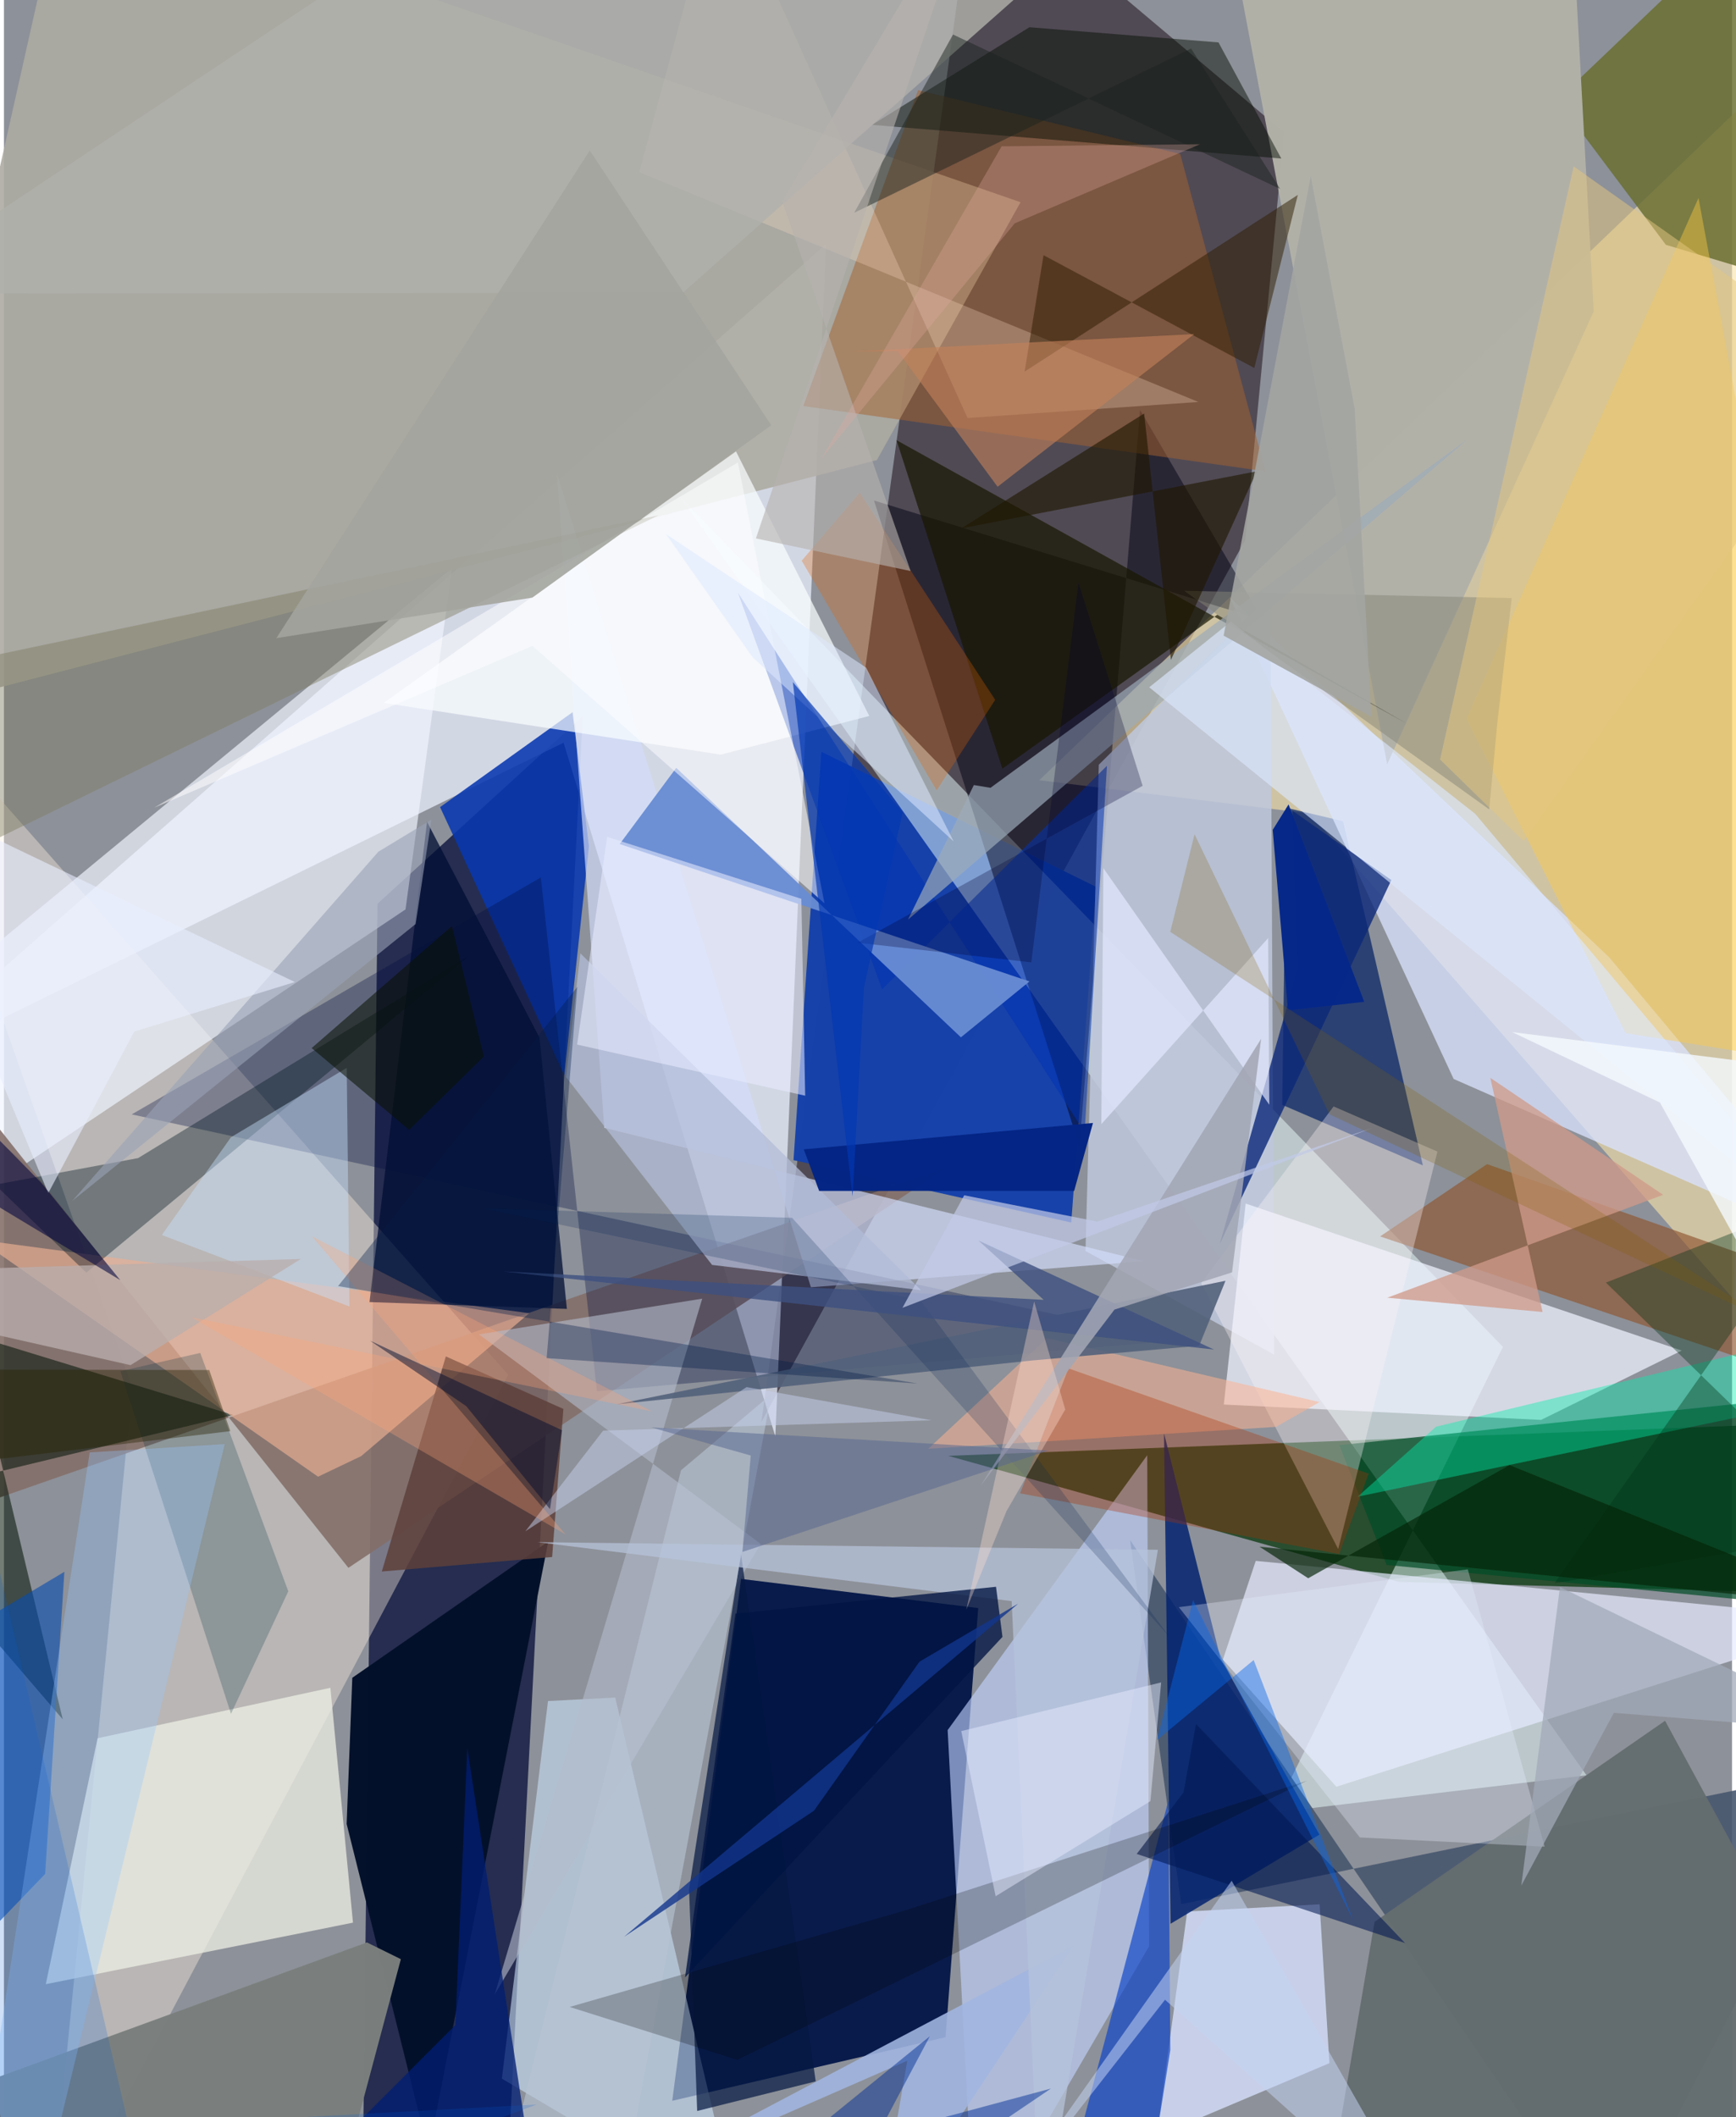 <svg xmlns="http://www.w3.org/2000/svg" width="228" height="278" viewBox="0 0 836 1024"><path fill="#8d9199" d="M0 0h836v1024H0z"/><path fill="#161e45" fill-opacity=".863" d="M280.006 346.45l-99.283 90.645L173.2 1086h68.61z"/><path fill="#001446" fill-opacity=".937" d="M323.3 1016.073l132.22-30.721 15.797-207.587-114.72-14.104z"/><path fill="#352b36" fill-opacity=".69" d="M469.774-62L619.329 64.059l-18.815 197.077-234.083 426.608z"/><path fill="#eaf0ff" fill-opacity=".733" d="M373.17 694.74l24.48-576.552L-62 522.58l332.744-163.384z"/><path fill="#f9e4a9" fill-opacity=".604" d="M836.93 628.576L631.717 393.49l-130.86-16.13L851.824 40.559z"/><path fill="#0c3b11" fill-opacity=".776" d="M456.812 704.132L898 687.264v83.952l-223.036-6.082z"/><path fill="#1742aa" fill-opacity=".996" d="M516.325 591.293l-134.362-30.172 13.474-197.504 132.937 65.33z"/><path fill="#ebffff" fill-opacity=".494" d="M765.609 858.662L614.536 876.67l110.626-225.226-398.138-411.21z"/><path fill="#ffefe1" fill-opacity=".388" d="M62.072 671.13L21.282 1086l222.702-421.05L-62 318.383z"/><path fill="#47566e" fill-opacity=".894" d="M544.814 744.935l24.728 176.062L898 853.487 776.813 1086z"/><path fill="#f0f4ff" fill-opacity=".678" d="M10.765 562.719l-72.765-58 278.76-230.002-22.494 165.141z"/><path fill="#c1d4ff" fill-opacity=".62" d="M554 941.33l-.917-237.482-96.554 132.943L469.769 1086z"/><path fill="#adaaa1" fill-opacity=".898" d="M491.798 97.8L30.128-62-62 347.976l484.305-125.473z"/><path fill="#000113" fill-opacity=".482" d="M609.051 299.944L420.896 242.07l99.362 312.332 29.368-356.077z"/><path fill="#001e63" fill-opacity=".698" d="M618.376 534.375l1.969-143.68 27.479 6.504 38.607 166.46z"/><path fill="#836e68" fill-opacity=".878" d="M456.284 564.464l-289.65 193.843L-18.112 526-62 745.179z"/><path fill="#e6ebff" fill-opacity=".698" d="M644.576 864.198L898 783.387 605.575 754.94l-15.884 47.736z"/><path fill="#dae3ff" fill-opacity=".757" d="M701.317 521.857L593.155 289.05l183.487 174.053L898 608.268z"/><path fill="#edefe4" fill-opacity=".749" d="M168.85 929.923l-10.928-113.605L45.293 840.74 20.241 959.675z"/><path fill="#bec7dc" fill-opacity=".847" d="M523.21 605.058l6.446-235.189 82.983-82.35 1.87 367.693z"/><path fill="#cadff5" fill-opacity=".596" d="M295.727 821.022l-32.537 1.713-22.31 182.631 114.346 67.624z"/><path fill="#eef3ff" fill-opacity=".729" d="M811.67 653.21l-68.05 33.55-153.491-7.429 10.585-97.194z"/><path fill="#686d2f" fill-opacity=".824" d="M751.433 48.37L867.037-62l23.432 206.32L804 118.416z"/><path fill="#d6e0fb" fill-opacity=".8" d="M572.42 924.534l-14.765 108.693 83.563-35.356-4.734-76.835z"/><path fill="#b2b1a8" fill-opacity=".984" d="M589.546-50.756l79.593 420.514 99.943-219.15-11.064-202.42z"/><path fill="#03102b" fill-opacity=".996" d="M165.785 882.183l39.606 158.619 57.925-295.218-94.796 65.899z"/><path fill="#0938b0" fill-opacity=".882" d="M210.978 390.38l64.112-45.926 7.906 64.935-11.894 110.618z"/><path fill="#d2dcfa" fill-opacity=".675" d="M267.521 229.156L290.4 545.513l261.06 64.464-161.082 12.63z"/><path fill="#a36130" fill-opacity=".514" d="M610.295 227.979L386.713 196.39l55.523-152.785L569.06 74.49z"/><path fill="#01216f" fill-opacity=".827" d="M588.52 802.05l-27.319-108.803 3.155 237.223 72.036-43.118z"/><path fill="#ffcb41" fill-opacity=".42" d="M898 517.942l-113.515-18.245-76.878-151.993L819.775 95.76z"/><path fill="#000f42" fill-opacity=".325" d="M566.875 648.35L61.808 538.994l197.914-114.603 27.141 248.507z"/><path fill="#001305" fill-opacity=".549" d="M110.959 684.4L-16.13 645.507l44.557 186.055L-62 726.15z"/><path fill="#e8ae92" fill-opacity=".671" d="M151.957 714.225l-163.97-114.582 266.125 35.521-81.297 69.107z"/><path fill="#8f542e" fill-opacity=".647" d="M717.475 563.049l-51.726 34.965 217.283 73.335 12.357-45.524z"/><path fill="#004c27" fill-opacity=".702" d="M645.994 698.963l193.512-20.085L898 779.275l-229.103-22.362z"/><path fill="#001721" fill-opacity=".384" d="M39.841 615.539l-44.126-42.535 69.186-12.874 160.308-97.988z"/><path fill="#f9fdff" fill-opacity=".714" d="M418.62 346.29l-64.473-127.96-170.401 121.624 163.031 25.022z"/><path fill="#b2bbca" fill-opacity=".612" d="M237.417 964.64l128.659-217.908-136.264-101.348 107.994-17.273z"/><path fill="#0d43c8" fill-opacity=".675" d="M519.01 1038.072l44.286-167.05.952 120.525-13.11 82.292z"/><path fill="#656d6f" fill-opacity=".965" d="M898 1006.209l-94.402-173.927-140.52 97.228-26.433 154.907z"/><path fill="#0c2879" fill-opacity=".8" d="M623.361 392.129l47.823 33.518-82.998 176.017L626.1 467.846z"/><path fill="#0033b4" fill-opacity=".541" d="M522.795 547.662l10.807-177.268-108.805 108.119-69.728-191.87z"/><path fill="#698cd3" fill-opacity=".957" d="M462.947 501.714L325.23 371.374l-27.343 36.86 198.23 66.447z"/><path fill="#000e34" fill-opacity=".749" d="M204.67 397.469l-27.824 232.298 95.48 3.304-13.267-131.232z"/><path fill="#171601" fill-opacity=".694" d="M586.975 297.323l92.49 53.128-247.672-137.55L483 371.791z"/><path fill="#030c00" fill-opacity=".471" d="M496.088 13.174l91.465 7.343 30.389 56.163-197.986-16.288z"/><path fill="#9cabb9" fill-opacity=".686" d="M477.261 381.033L708.18 212.34 437.362 444.776l31.848-65.07z"/><path fill="#7a7f7d" fill-opacity=".984" d="M192.01 947.584L155.036 1086-62 1026.186l237.593-86.704z"/><path fill="#fef5f8" fill-opacity=".349" d="M693.47 556.98l-48.01 192.246-66.307-128.672 64.095-85.402z"/><path fill="#7e7b62" fill-opacity=".447" d="M-4.624 244.94L-62 329.034l378.598-79.77-347.511 169.82z"/><path fill="#ffe2c8" fill-opacity=".271" d="M577.853 194.423l-111.708 7.756L346.767-62 307.36 83.235z"/><path fill="#084daf" fill-opacity=".604" d="M19.937 906.343L-62 991.534V814.661l91.23-54.439z"/><path fill="#feb392" fill-opacity=".525" d="M447.11 700.742l57.512-53.58 131.809 30.973-21.041 11.993z"/><path fill="#00efad" fill-opacity=".408" d="M692.804 690.046l-37.936 33.845L898 673.087v-32.57z"/><path fill="#a1b6e0" fill-opacity=".886" d="M517.352 941.173l-226.181 119.308 145.855-63.794L421.464 1086z"/><path fill="#53617b" fill-opacity=".906" d="M578.21 650.886l-80.75 7.118-201.14 21.227 294.623-59.756z"/><path fill="#5e403a" fill-opacity=".847" d="M265.198 753.066l-82.408 7.025 30.975-104.047 56.87 25.412z"/><path fill="#868576" fill-opacity=".49" d="M570.967 285.754l158.449 3.526-6.915 59.964-3.984 42.22z"/><path fill="#b2bcd6" fill-opacity=".741" d="M443.682 624.035l-164.848-162.96-6.881 59.907 70.61 90.81z"/><path fill="#ad3000" fill-opacity=".325" d="M645.952 751.65l14.246-38.89-145.215-50.908-23.41 60.431z"/><path fill="#051843" fill-opacity=".71" d="M335.356 1020.998l-3.916-107.11L356.527 751.4l36.172 255.292z"/><path fill="#002f3c" fill-opacity=".235" d="M56.338 663.176l53.494 165.738 27.71-59.258-42.59-115.295z"/><path fill="#2f1d00" fill-opacity=".506" d="M502.922 123.436l101.944 54.545 21.073-83.722-132.193 85.493z"/><path fill="#99c8ff" fill-opacity=".337" d="M106.8 698.449l-65.32 4.034-46.924 304.45L12.772 1086z"/><path fill="#b0b1ac" fill-opacity=".804" d="M-62 141.979L163.857-8.418 513.06-21.814 328.357 141.604z"/><path fill="#c9e1ff" fill-opacity=".435" d="M109.792 550.066l56.027-33.555 1.334 115.424-90.765-34.602z"/><path fill="#dce7fd" fill-opacity=".647" d="M593.545 300.64l118.186 92.963 176.634 210.219-334.342-271.405z"/><path fill="#001753" fill-opacity=".569" d="M548 896.675l22.633-29.712 6.051-33.11L677.81 939.797z"/><path fill="#e46402" fill-opacity=".286" d="M414.001 238.292l65.527 100.198-28.319 43.778-65.302-111.066z"/><path fill="#d09a89" fill-opacity=".761" d="M802.638 577.893l-83.568-56.564 25.268 113.239-75.125-6.91z"/><path fill="#042685" fill-opacity=".996" d="M394.365 576.007l123.374-.026 9.09-32.842-139.896 12.767z"/><path fill="#b6c4d4" fill-opacity=".624" d="M249.637 1023.791l77.895-312.675 43.685-36.761-73.323 392.783z"/><path fill="#b7c3da" fill-opacity=".733" d="M501.612 1086l56.629-336.432-300.125-3.68 229.388 28.51z"/><path fill="#fdfdff" fill-opacity=".533" d="M396.95 436.915l-141.28-124.5-182.977 78.234 282.375-166.965z"/><path fill="#003317" fill-opacity=".376" d="M774.984 620.354l107.329-42.205L750.119 765.79 898 740.043z"/><path fill="#e8efff" fill-opacity=".318" d="M655.94 888.712l89.405 4.472-37.182-134.143-139.773 18.288z"/><path fill="#000401" fill-opacity=".227" d="M435.4 924.159l194.985-62.89L354.756 996.3l-81.081-25.613z"/><path fill="#032507" fill-opacity=".667" d="M630.947 763.34l-23.536-15.248L898 777.11l-169.643-68.485z"/><path fill="#011442" fill-opacity=".776" d="M353.826 780.458l126.102-12.99 3.126 24.233-153.552 164.697z"/><path fill="#e8ebff" fill-opacity=".561" d="M385.76 434.731l1.852 95.221-110.332-24.724 14.525-100.46z"/><path fill="#1f1800" fill-opacity=".62" d="M463.163 255.54l142.914-27.594-41.528 91.236L551.6 199.99z"/><path fill="#e5e9ff" fill-opacity=".682" d="M530.862 543.733l80.738-90.05.535 80.655-80.267-114.422z"/><path fill="#002f95" fill-opacity=".482" d="M372.297 1046.268l75.63-61.427L394.335 1086l112.164-75.841z"/><path fill="#c2815a" fill-opacity=".612" d="M575.793 161.59l-166.87 8.477 23.402-.266 48.361 65.627z"/><path fill="#1b221f" fill-opacity=".475" d="M574.3 23.473l-162.984 79.443 47.81-86.224 158.267 74.691z"/><path fill="#000031" fill-opacity=".282" d="M550.863 380.077L519.808 281.8l-22.8 183.666-84.045-9.52z"/><path fill="#e5eaff" fill-opacity=".49" d="M554.623 871.148l-74.867 45.986-16.648-79.868 96.703-23.526z"/><path fill="#022253" fill-opacity=".212" d="M381.278 589.025l182.61 202.738-120.421-162.85-211.984-44.492z"/><path fill="#c5d3f4" fill-opacity=".525" d="M593.924 909.651l100.287 176.113L561.695 967.21 468.913 1086z"/><path fill="#baaead" fill-opacity=".765" d="M-62 615.1l205.649-6.19-82.422 51.37L-62 632.42z"/><path fill="#c8d2ee" fill-opacity=".482" d="M289.87 691.936l158.86-4.99-89.472-16.05-107.021 69.74z"/><path fill="#001d73" fill-opacity=".765" d="M218.38 979.44l5.77-133.934L261.076 1086H111.971z"/><path fill="#0869eb" fill-opacity=".443" d="M604.58 802.896l-46.81 38.74 17.49-67.69 77.404 154.643z"/><path fill="#b6b1af" fill-opacity=".608" d="M376.45 97.355L471.903-62 363.768 260.418l74.846 15.775z"/><path fill="#3e5080" fill-opacity=".8" d="M502.986 628.69l-31.55-28.693 113.938 52.732-344.108-37.817z"/><path fill="#a2a6b4" fill-opacity=".867" d="M594.106 615.409l14.074-112.957L472.368 718.77l64.858-85.36z"/><path fill="#062889" fill-opacity=".992" d="M621.155 488.689l-7.368-87.298 7.668-12.315 36.6 95.459z"/><path fill="#c1cae7" fill-opacity=".71" d="M661.735 545.61l-227.053 86.926 29.864-54.408 64.392 12.702z"/><path fill="#fea677" fill-opacity=".31" d="M90.614 637.066l222.863 45.574-164.542-84.708 122.78 144.248z"/><path fill="#0a1100" fill-opacity=".549" d="M196.007 546.45l-47.164-39.538 67.85-58.998 15.435 63.062z"/><path fill="#815e02" fill-opacity=".235" d="M575.98 403.498l-11.756 47.206 289.029 188.108-212.014-99.873z"/><path fill="#a3a49e" fill-opacity=".882" d="M255.63 289.043l115.526-83.373-87.749-132.887-151.652 235.873z"/><path fill="#a1aab9" fill-opacity=".737" d="M752.751 767.594l-18.714 144.405 44.785-83.562L898 837.94z"/><path fill="#dde8ff" fill-opacity=".529" d="M320.275 258.328l41.838 59.514 97.327 89.127-42.319-84.042z"/><path fill="#feddd0" fill-opacity=".361" d="M485.014 730.88l28.412-49.16-15.051-52.257-32.823 149.1z"/><path fill="#99a2b5" fill-opacity=".6" d="M199.144 446.934l7.647-50.533-25.664 15.544L32.91 580.96z"/><path fill="#eaefff" fill-opacity=".604" d="M140.74 474.976l-201.99-96.714L21.416 577.11l41.64-78.192z"/><path fill="#01023e" fill-opacity=".561" d="M-62 490.664l79.898 81.264 38.346 47.207L-62 547.864z"/><path fill="#e3aba0" fill-opacity=".302" d="M488.998 108.015l89.626-38.25-95.977.993-87.078 150.94z"/><path fill="#0237b4" fill-opacity=".675" d="M416.029 477.61l-5.498 101.034-28.884-248.73 53.11 62.998z"/><path fill="#010e30" fill-opacity=".486" d="M223.614 680.09l40.542 49.834 5.83-38.172-92.924-43.336z"/><path fill="#a3a5a2" fill-opacity=".902" d="M632.19 85.19l21.26 112.507 8.02 148.96-71.42-39.212z"/><path fill="#e5c77f" fill-opacity=".498" d="M898 178.615l-162.816 228.23-40.448-39.502 64.66-286.834z"/><path fill="#001c46" fill-opacity=".349" d="M161.63 622.037l115.734-144.714-14.826 179.57 179.46 12.275z"/><path fill="#566790" fill-opacity=".51" d="M357.252 750.624l4.028-46.633-48.146-13.607 192.072 11.203z"/><path fill="#f4f8fd" fill-opacity=".82" d="M898 520.427v187.49l-96.88-174.66-71.47-34.063z"/><path fill="#262200" fill-opacity=".4" d="M-34.878 709.529l144.402-17.346L99.3 662.639l-160.934-.318z"/><path fill="#12358d" fill-opacity=".796" d="M442.9 803.694l-51.06 72.114-91.785 60.91 190.628-161.1z"/><path fill="#005bd6" fill-opacity=".188" d="M-13.743 710.136L-62 1035.03l319.71-17.146L73.804 1086z"/></svg>